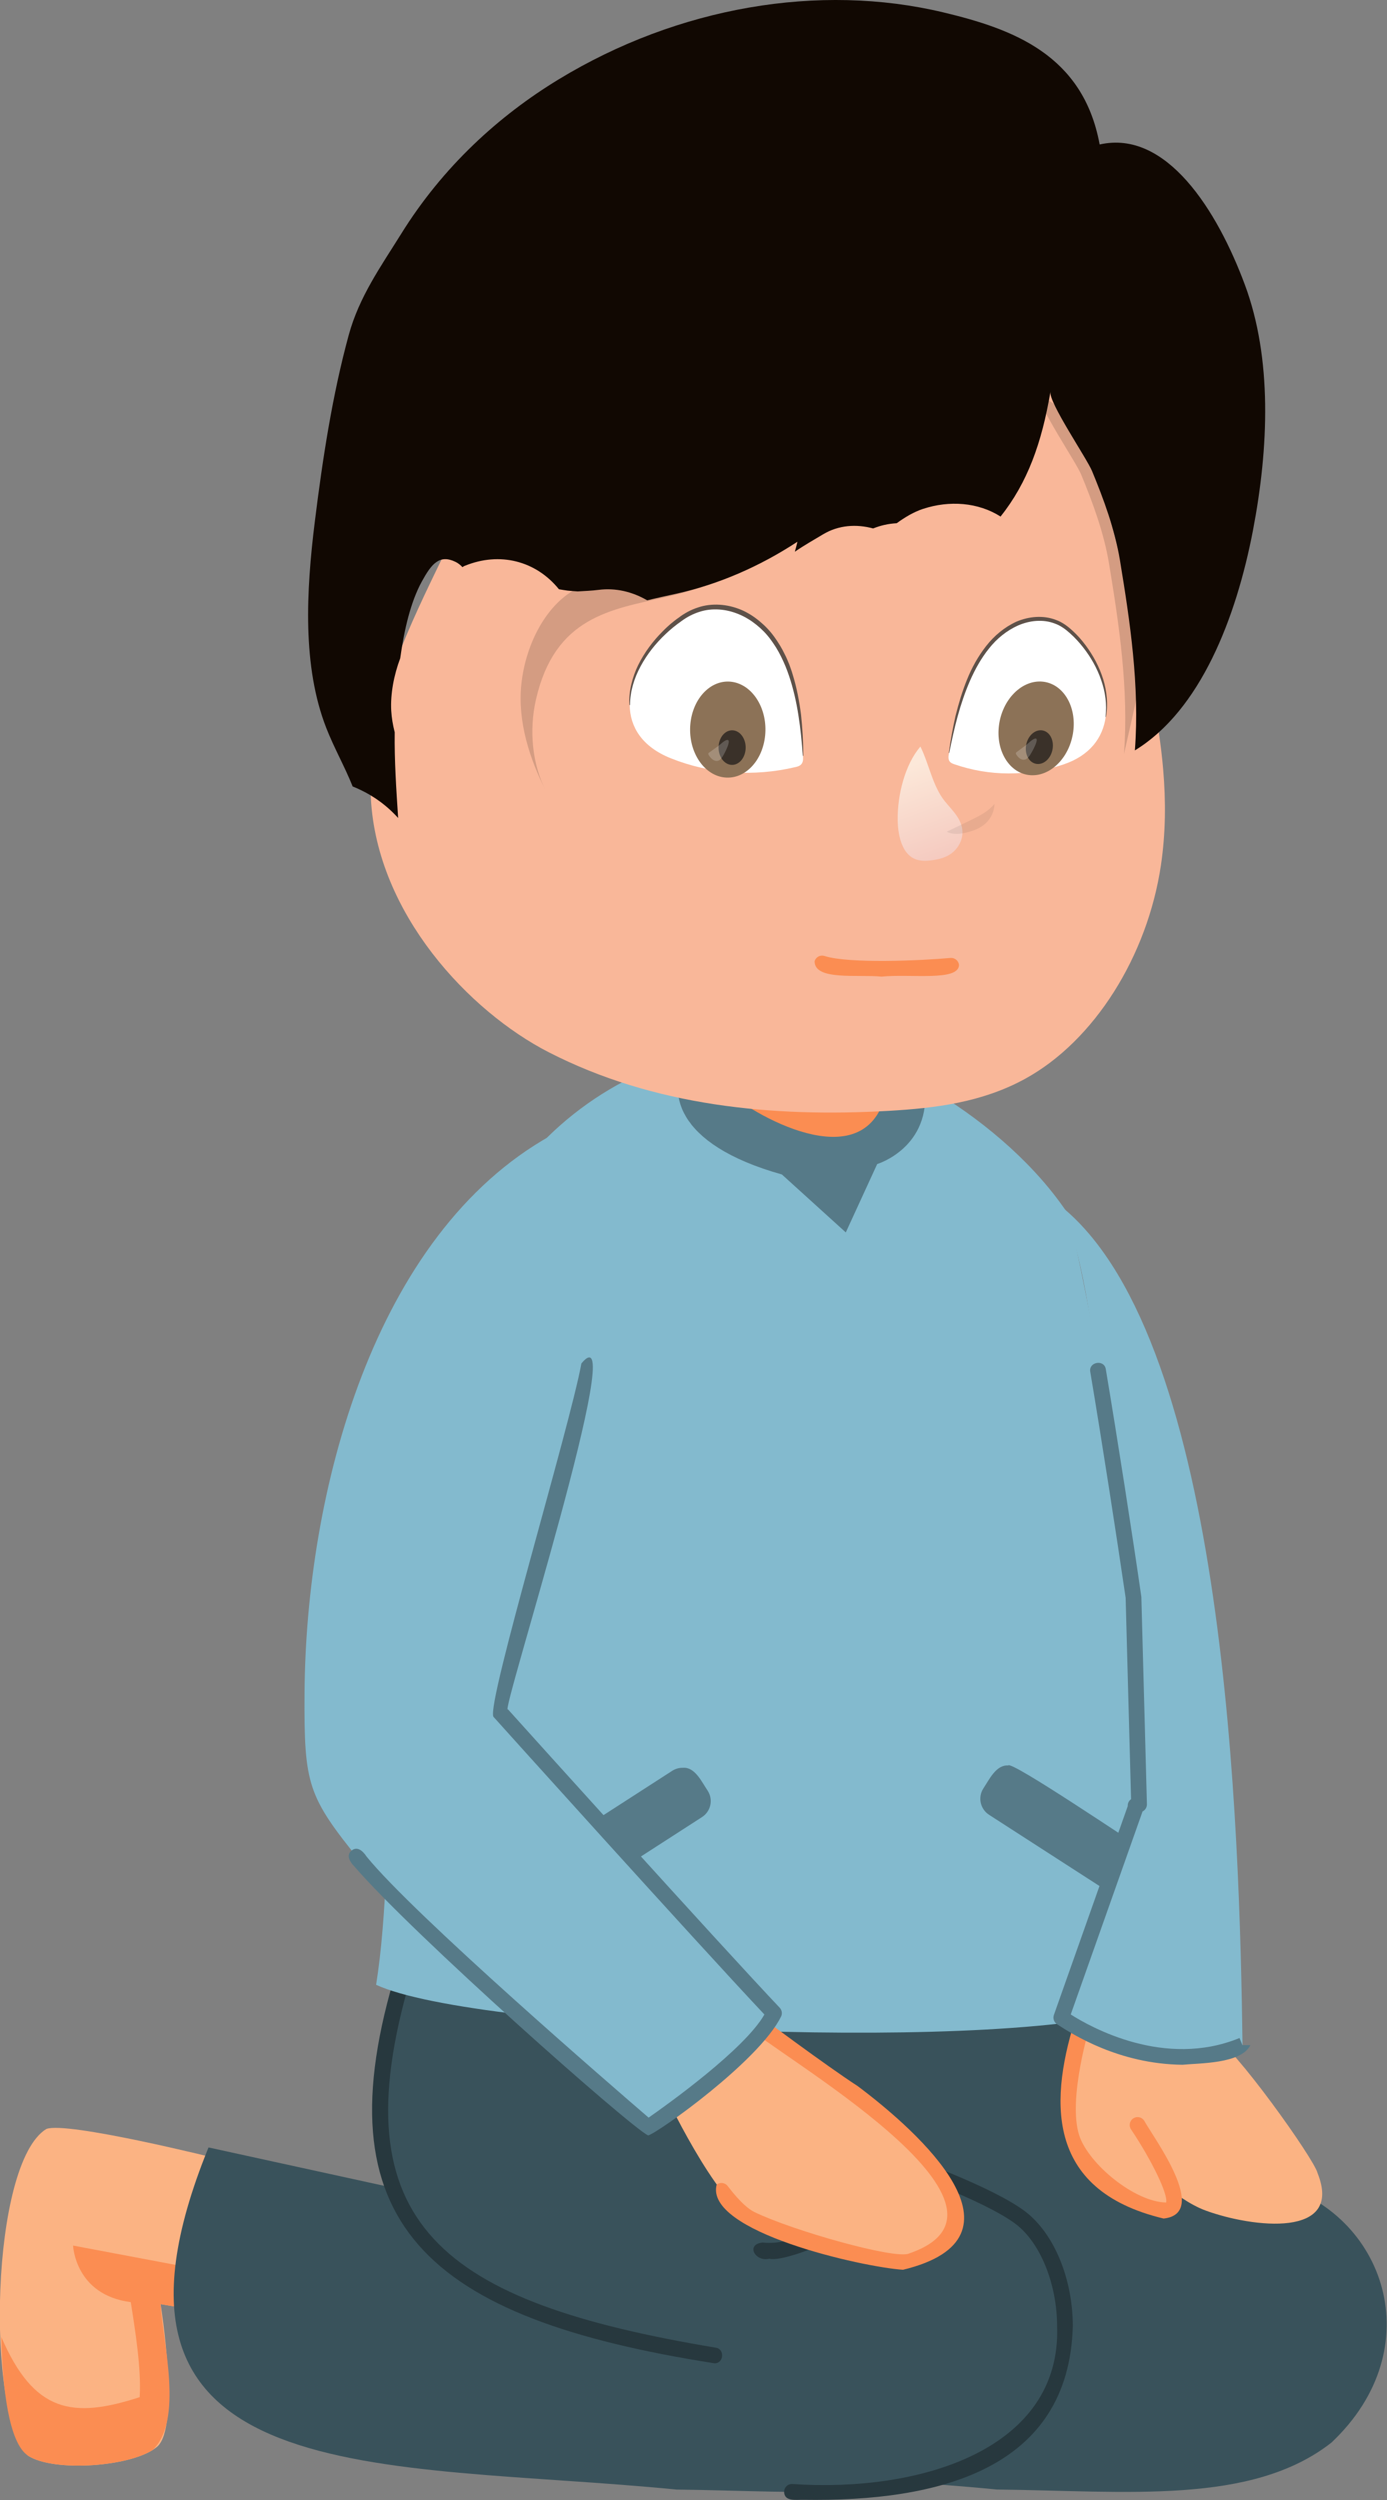 <svg width="335.13" height="604.04" viewBox="0 0 335.13 604.04" xmlns="http://www.w3.org/2000/svg" xmlns:xlink="http://www.w3.org/1999/xlink" xml:space="preserve" overflow="hidden"><rect x="0" y="0" width="335.13" height="604.04" fill="#808080" stroke="none"/><defs></defs><linearGradient x1="269.025" y1="78.114" x2="260.672" y2="110.659" gradientUnits="userSpaceOnUse" id="SVGID_1_" gradientTransform="matrix(-0.994 0.105 0.105 0.994 475.719 72.402)"><stop offset="0.221" stop-color="#FCE8D9"/><stop offset="1" stop-color="#F4C7BD"/></linearGradient><g id="g217485_1_" transform="matrix(1.067 0 0 1.067 -428.251 394.463)"><g id="path203509_1_"><path d="M656.11 76 572.11 83.84C572.11 83.84 577.11 106.8 577.11 112.71 577.11 115.01 579.36 119.39 582.29 123.98L568.21 126.87 521.1 116.57C489.03 195.38 560.75 187.49 627.05 194.04 656.5 194.37 684.78 197.61 702.87 183.41 725.57 162 714.99 131.36 690.11 124.77L656.11 76Z" fill="#39525B"/></g><g id="path203739_1_"><path d="M450.38 119.06C450.38 119.06 416.48 110.6 411.85 112.4 399.2 120.17 398.13 176.75 407.67 186.35 413.48 190.23 431.72 188.89 436.96 184.34 442.2 179.79 437.73 152.06 437.73 152.06L444.74 153.25 450.38 119.06Z" fill="#FBB383"/></g><g id="path210510_1_"><path d="M417.91 138.8C417.91 138.8 418.33 149.98 430.97 151.61 431.98 157.97 433.39 166.8 432.99 173.13 417.79 178.06 409.07 176.67 401.66 159.51 401.9 171.04 403.36 183.47 407.67 186.35 413.15 190.01 429.68 189.02 435.94 185.09L435.94 185.09C442.93 178.39 438.27 160.91 437.73 152.07L444.74 153.26 446.24 144.14 417.91 138.8Z" fill="#FB8D52"/></g><g id="path201204_1_"><path d="M492.94 76.6C471.99 140.65 511.89 156.94 570.88 164.51 586.18 165.28 618.37 132.09 614.54 126.95 610.71 121.81 577.58 108.34 577.58 108.34L562.35 79.56 492.94 76.6Z" fill="#39525B"/></g><g id="path203427_1_"><path d="M495.69 126.88 448.58 116.58C416.51 195.38 488.23 187.5 554.53 194.05 583.98 194.38 612.26 197.62 630.35 183.42 648.44 169.22 643.93 141.41 632.57 132.61 621.22 123.81 576.81 110.26 576.81 110.26L495.69 126.88Z" fill="#39525B"/></g><g id="path208502_1_"><path d="M583.25 196.37C581.67 196.33 578.98 196.85 578.92 194.56 578.93 193.57 579.7 192.78 580.72 192.79 609.87 194.79 641.77 184.89 640.74 157.01 640.71 147.52 636.99 138.28 631.48 134.01 626.26 129.96 612.07 123.89 591.53 116.91 589.34 116.22 590.49 112.74 592.68 113.53 607.47 118.56 626.58 125.7 633.66 131.19 640.09 136.18 644.27 146.31 644.3 157 643.45 189.46 613.92 196.86 583.25 196.37Z" fill="#27383E"/></g><g id="path205987_1_"><path d="M563.15 165.46C498.15 155.27 473.4 133.99 491.25 76.06 490.13 73.21 523.82 76.74 524.52 76.16 526.83 76.24 526.68 79.85 524.37 79.73 524.37 79.73 494.27 78.45 494.27 78.45 477.91 134.35 501.74 151.61 563.41 161.92 565.53 162.17 565.3 165.52 563.15 165.46Z" fill="#27383E"/></g><g id="path198754_1_"><path d="M647.08 86.38C647.08 86.38 641 104.92 644.05 114.41 647.1 123.89 662.5 132.7 666.4 130.57 670.3 128.44 658.96 111.5 658.96 111.5L662.31 88.84 647.08 86.38Z" fill="#FBB383"/></g><g id="path74951-75_1_"><path d="M575.57 141.78C572.39 142.56 570.14 138.54 574.04 138.11 581.38 138.94 589.87 133.25 594.64 130.59 605.54 131.36 580.16 142.96 575.57 141.78Z" fill="#27383E"/></g><g id="path27049-3_1_"><path d="M579.86-134.71C469.82-127.19 496.37 18.33 486.53 79.75 509.52 90.42 632.49 95.3 660.54 84.65 659.53 25.77 659.11-25.85 643.43-94.48 629.05-116.43 598.85-133.36 579.86-134.71Z" fill="#83BACE"/></g><g id="path201012_1_"><path d="M658.52 119.1C658.52 119.1 667 128.19 674.43 130.89 685.05 134.76 705.66 137.21 699.72 122.39 699.06 119.34 680.63 93.43 675.84 91.16 671.05 88.89 654.34 93.3 654.34 93.3L658.52 119.1Z" fill="#FBB383"/></g><g id="path52931-5_1_"><path d="M579.86-134.71C574.46-134.69 566.12-133.42 556.94-130.35 552.23-122.78 553.91-110.63 578.42-103.74L592.89-90.62 600-106.1C600-106.1 612.4-109.83 610.74-123.85 597.18-130.55 588.55-134.37 579.86-134.71Z" fill="#567A88"/></g><g id="path24012-6_1_"><path d="M565.35-145.12 565.09-123.44C569.45-118.73 595.16-102.85 601.38-120.12 601.38-120.12 598.72-139.2 598.72-139.2L565.35-145.12Z" fill="#FB8D52"/></g><g id="rect59643-7_1_"><path d="M629.66 30.09C626.92 29.88 625.33 33.36 624.05 35.27 622.75 37.29 623.33 39.96 625.34 41.26 625.39 41.29 659.91 63.57 659.97 63.59L659.56 48.51C658.63 48.15 630.18 28.79 629.66 30.09L629.66 30.09ZM556 30.61C555.17 30.59 554.32 30.82 553.56 31.31L518.99 53.61C515.25 55.94 517.77 60.2 519.76 62.79 521.06 64.81 523.73 65.38 525.75 64.08L560.32 41.78C562.34 40.48 562.91 37.81 561.61 35.79 560.3 33.89 558.76 30.38 556 30.61L556 30.61Z" fill="#567A88"/></g><g id="path192259_1_"><path d="M571.59 87.7C579.06 95.01 641.38 129.3 607.96 142.22 603.86 144.14 579.38 136.72 571.36 132.79 563.34 128.86 551.81 104.21 551.81 104.21L571.59 87.7Z" fill="#FBB383"/></g><g id="path210307_1_"><path d="M605.85 144.28C596.8 143.71 560.83 135.67 563.65 124.99 564.43 124.39 565.55 124.54 566.15 125.33 569.08 129.17 571.03 130.63 572.14 131.18 580.72 135.39 604.18 142.01 607.2 140.6 638.27 129.95 576.29 95.12 570.53 89.14 568.66 87.8 570.82 84.86 572.66 86.28 572.82 86.4 588.62 98.19 595.6 102.7 609.62 113.22 635.94 136.98 605.85 144.28Z" fill="#FB8D52"/></g><g id="path190043_1_"><path d="M526.15-112.58C486-90.23 470.58-31.88 470.32 13.91 470.2 34.52 471.06 37.07 482.94 51.77 494.82 66.47 548.13 112.08 548.13 112.08 548.13 112.08 572.48 95.57 576.62 86.17 561.38 70.05 514.42 17.86 514.42 17.86 515.11 0.71 557.85-98.38 526.15-112.58L526.15-112.58Z" fill="#83BACE"/></g><g id="path209880_1_"><path d="M664.86 132.68C637.64 126.19 639.04 105.32 645.24 86.28 645.9 84.08 649.37 85.13 648.65 87.34 648.07 89.19 643.1 105.62 645.75 113.86 647.92 120.39 658.32 128.93 665.43 129.05 665.91 127.25 662.27 119.65 657.48 112.49 656.93 111.67 657.15 110.56 657.97 110.01 658.79 109.46 659.9 109.68 660.45 110.5 662.61 114.44 675.43 131.54 664.86 132.68Z" fill="#FB8D52"/></g><g id="path195022_1_"><path d="M642.08-96.17C648.47-79.65 649.13-59.83 652.81-42.26 654.33-32.82 657.01-15.22 658.05-8.05 658.05-8.05 659.31 38.89 659.31 38.89L658.52 39.17C658.86 39.43 641.64 86.91 641.69 87.18 645.35 89.53 663.21 101.18 682.73 93.43 682.06 44.65 679.16-65.37 642.08-96.17L642.08-96.17Z" fill="#83BACE"/></g><g id="path209161_1_"><path d="M548.13 113.86C544.21 112.09 494.63 68.14 481.55 52.89 480.64 51.98 479.64 50.38 480.99 49.35 482.3 48.28 483.61 49.54 484.32 50.65 495.05 63.93 540.73 103.37 548.24 109.83 552.81 106.64 570 94.3 574.46 86.48 558.54 69.56 513.55 19.57 513.09 19.05 511.47 16.12 530.37-46.44 533.02-60.96 544.44-74.64 514.26 19.74 516.39 17.38 522.09 23.71 563.83 70.04 577.92 84.94 578.41 85.46 578.55 86.23 578.26 86.89 573.31 97.03 550.1 113.45 548.13 113.86Z" fill="#567A88"/></g><g id="path209520_1_"><path d="M669.14 97.86C654.69 97.7 644.2 90.94 640.71 88.67 640.03 88.22 639.74 87.36 640.01 86.59L656.74 39.28C656.7 38.66 656.99 38.07 657.49 37.72L656.26-7.89C654.15-22.29 650.88-43.43 648.25-59.05 647.84-61.31 651.42-61.95 651.77-59.64 654.34-44.32 657.83-21.97 659.82-8.09 659.82-8.09 661.08 38.85 661.08 38.85 661.1 39.55 660.71 40.19 660.09 40.5L643.83 86.47C648.27 89.31 665.08 98.77 682.05 91.8L682.71 93.41C682.72 93.41 684.5 93.41 684.51 93.41 682.44 97.66 672.95 97.48 669.14 97.86ZM680.96 93.33 682.29 93.41 680.96 93.33Z" fill="#567A88"/></g></g><path d="M281.05 185.92C281.7 193.55 281.66 201.27 280.51 209.03 277.24 231.04 264.4 251.48 247.74 260.63 237.26 266.39 225.86 267.76 214.73 268.4 186.64 270.01 157.95 267.27 132.53 254.21 113.48 244.42 91.02 220.83 89.6 192.71 88.62 173.38 97.3 154.59 105.66 137.3 120.29 107.05 136.43 75 161.65 59.27 186.23 43.94 213.34 46.7 234.41 64.42 259.25 85.31 266.32 116.36 274.63 150.93 277.35 162.3 280.04 174.01 281.05 185.92Z" fill="#F9B799"/><g><path d="M165.53 149.33C172.69 144.66 181.54 147.81 186.54 154.82 191.75 162.13 193.35 172.55 194.02 182.61 194.06 183.2 194.09 183.85 193.81 184.36 193.48 184.99 192.82 185.2 192.24 185.33 182.06 187.74 171.6 187.01 162.1 183.22 155.13 180.44 152.21 175.64 152.15 170.34 152.06 162.92 157.61 154.5 165.53 149.33Z" fill="#FFFFFF"/><g><path d="M181.47 185.39C185.42 181.42 186.11 174.12 183 169.09 179.89 164.06 174.17 163.2 170.22 167.17 166.27 171.14 165.58 178.44 168.69 183.47 171.8 188.5 177.52 189.36 181.47 185.39Z" fill="#8C7257"/><path d="M178.92 183.91C180.34 182.48 180.59 179.85 179.47 178.04 178.35 176.23 176.29 175.92 174.87 177.35 173.45 178.78 173.2 181.41 174.32 183.22 175.44 185.03 177.5 185.34 178.92 183.91Z" fill="#3A3129"/><path d="M171.32 181.85C171.26 181.89 171.19 181.94 171.16 182.02 171.1 182.18 171.19 182.36 171.28 182.5 171.58 182.95 171.92 183.36 172.34 183.61 172.76 183.86 173.25 183.95 173.68 183.74 174.08 183.55 174.39 183.12 174.66 182.7 174.97 182.21 176.99 178.51 175.62 178.79 174.96 178.93 174.07 179.88 173.48 180.3 172.76 180.82 172.04 181.33 171.32 181.85Z" fill="#FFFFFF" opacity="0.2"/></g><g><path d="M152.09 170.36C151.97 168.7 152.14 167.02 152.53 165.39 152.91 163.76 153.48 162.16 154.22 160.65 155.72 157.63 157.76 154.89 160.15 152.51 160.73 151.9 161.37 151.34 162 150.77 162.66 150.24 163.31 149.69 164.01 149.22 165.33 148.21 166.96 147.31 168.63 146.78 172.01 145.63 175.78 145.97 179.02 147.31 180.64 147.99 182.13 148.94 183.47 150.05 184.81 151.15 186.03 152.41 187.04 153.81 188.05 155.2 188.94 156.66 189.67 158.2 190.06 158.95 190.37 159.74 190.7 160.52 190.98 161.32 191.28 162.1 191.51 162.91 192.51 166.12 193.13 169.41 193.55 172.7 193.9 176 194.1 179.31 194.1 182.61L193.98 182.62C193.5 176.06 192.74 169.46 190.62 163.21 190.09 161.65 189.47 160.13 188.73 158.66 188.01 157.18 187.14 155.78 186.16 154.47 185.19 153.15 184.03 151.97 182.75 150.95 181.48 149.93 180.07 149.05 178.56 148.43 175.56 147.16 172.11 146.81 168.98 147.84 167.42 148.33 165.96 149.1 164.64 150.08 163.3 151.02 162.01 152.06 160.83 153.19 158.44 155.44 156.37 158.05 154.81 160.94 153.24 163.82 152.24 167.05 152.23 170.34L152.09 170.36Z" fill="#5E5149"/></g></g><g><path d="M258.11 152.51C252.47 147.62 244.39 149.98 239.2 156.25 233.78 162.78 231.12 172.49 229.3 181.93 229.19 182.48 229.09 183.09 229.27 183.6 229.48 184.22 230.02 184.46 230.51 184.63 239.06 187.6 248.22 187.63 256.94 184.71 263.33 182.57 266.46 178.25 267.16 173.25 268.14 166.24 264.36 157.93 258.11 152.51Z" fill="#FFFFFF"/><g><path d="M267.11 173.24C267.49 170.23 267.07 167.15 266.06 164.3 265.08 161.44 263.56 158.76 261.69 156.39 260.75 155.2 259.73 154.08 258.6 153.07 257.49 152.05 256.25 151.14 254.82 150.64 251.98 149.57 248.77 149.92 246.02 151.11 243.26 152.34 240.85 154.3 238.98 156.67 237.08 159.03 235.6 161.7 234.38 164.47 231.95 170.04 230.53 175.98 229.36 181.93L229.26 181.91C229.65 178.89 230.22 175.9 230.89 172.92 231.63 169.96 232.51 167.02 233.67 164.16 234.82 161.3 236.34 158.56 238.27 156.1 240.2 153.62 242.7 151.52 245.62 150.19 248.56 148.94 252.05 148.59 255.14 149.78 256.69 150.33 258.05 151.36 259.18 152.42 260.34 153.47 261.37 154.65 262.3 155.9 264.16 158.39 265.64 161.17 266.56 164.12 267.45 167.07 267.79 170.24 267.21 173.24L267.11 173.24Z" fill="#5E5149"/></g><g><path d="M255.66 184.5C259.74 180.38 260.66 173.22 257.73 168.52 254.8 163.82 249.12 163.35 245.04 167.47 240.96 171.59 240.04 178.75 242.97 183.45 245.9 188.16 251.58 188.63 255.66 184.5Z" fill="#8C7257"/><path d="M253.04 183.59C254.51 182.1 254.84 179.53 253.79 177.83 252.73 176.14 250.69 175.97 249.22 177.45 247.75 178.94 247.42 181.51 248.47 183.21 249.53 184.9 251.57 185.07 253.04 183.59Z" fill="#3A3129"/><path d="M245.65 181.71C245.59 181.76 245.52 181.81 245.48 181.89 245.41 182.05 245.5 182.22 245.58 182.35 245.86 182.77 246.19 183.15 246.6 183.37 247.01 183.59 247.5 183.64 247.94 183.41 248.35 183.19 248.67 182.76 248.95 182.33 249.28 181.83 251.42 178.1 250.04 178.46 249.37 178.64 248.46 179.63 247.86 180.07 247.12 180.62 246.38 181.16 245.65 181.71Z" fill="#FFFFFF" opacity="0.2"/></g></g><path d="M228.35 193.67C230.25 196 232.91 198.32 232.51 201.79 232.3 203.64 231.18 205.26 229.86 206.22 228.54 207.18 227.03 207.57 225.55 207.8 223.74 208.09 221.84 208.15 220.3 207.14 217.84 205.54 216.95 201.7 216.9 198.13 216.82 192.11 218.65 184.74 222.39 180.38 224.53 184.72 225.36 190.02 228.35 193.67Z" fill="url(#SVGID_1_)"/><path d="M228.75 200.96C230.4 201.78 232.29 201.5 234.05 201.01 235.49 200.61 236.94 200.05 238.15 198.94 239.35 197.83 240.28 196.09 240.28 194.23 238.89 195.98 236.76 197.07 234.94 197.97 232.92 198.96 230.75 199.98 228.75 200.96Z" opacity="0.07"/><path d="M190.05 131.73C180.85 137.76 171 142 160.98 144.25 147.51 147.28 134.09 149.07 129.51 168.97 127.76 176.57 128.65 184.8 131.89 191.07 128.08 183.59 124.99 174.43 125.98 165.23 126.97 156.03 131.57 146.84 138.42 142.75 143.91 139.48 150.05 139.7 155.94 139.48 167.69 139.04 178.61 136.2 190.05 131.73Z" opacity="0.15"/><path d="M251.18 95.5C250.74 98.09 259.95 111.55 261.24 114.67 263.99 121.33 266.73 128.69 267.97 136.19 270.4 150.92 272.75 166.61 271.58 182.15 276.17 162.08 281.3 140.93 278.07 121.23 277.47 117.54 276.54 113.83 274.55 111.12 272.74 108.66 270.21 107.23 267.74 105.86 262.33 102.85 256.59 98.51 251.18 95.5Z" opacity="0.15"/><g><path d="M161.83 126.87C164.05 124.58 166.7 122.66 169.59 121.16 172.5 119.66 175.73 118.75 179.05 118.43 182.35 118.1 185.89 118.22 189.03 119.63 189.79 120.04 190.55 120.37 191.29 120.84 192.01 121.33 192.74 121.83 193.35 122.49 194.62 123.74 195.5 125.47 195.51 127.17L195.19 127.27C193.33 124.6 190.7 123.7 187.84 122.81 186.42 122.44 185.04 121.99 183.59 121.7 182.88 121.5 182.14 121.42 181.41 121.29 180.67 121.23 179.93 121.15 179.18 121.14 177.68 121.14 176.17 121.27 174.68 121.55 173.93 121.66 173.19 121.87 172.45 122.03 171.73 122.26 170.97 122.44 170.26 122.73 167.35 123.74 164.6 125.28 162.05 127.14L161.83 126.87Z" fill="#BC5D1D"/></g><path d="M218.85 49.35C220.57 43.84 216.55 38.22 212.02 37.54 207.49 36.86 202.9 39.53 198.62 42.13 191.4 46.51 184.18 50.89 176.97 55.27 178.2 48.44 180.08 41.74 182.54 35.33 169.54 31.69 155.8 40.52 143.52 49.04 145.42 40.11 151.3 32.73 157.99 28.52 164.68 24.31 172.12 22.89 179.38 22.35 190.65 21.52 201.88 22.7 212.64 25.81 216.17 26.83 219.95 27.01 221.41 31.35 223.28 36.97 220.52 44.01 218.85 49.35Z" fill="#FFFFFF" opacity="0.1"/><path d="M275.05 54.96C280.86 57.37 285.75 62.56 288.56 69.29 291.37 76.02 292.07 84.23 290.5 91.98 287.95 84.56 284.5 77.69 280.31 71.66 279.84 75.73 279.93 79.84 280.59 83.76 275.9 83.83 271.97 80.06 268.97 75.85 263.3 67.89 261.81 49.46 275.05 54.96Z" fill="#FFFFFF" opacity="0.1"/><path d="M111.73 137.03C111.25 136.51 110.71 136.07 110.07 135.76 106.18 133.87 104.26 136.24 101.94 140.47 99.18 145.48 97.64 152.32 96.7 159.06 95.15 163.16 94.31 167.74 94.53 171.73 94.63 173.49 94.94 175.23 95.37 176.92 95.28 183.76 95.75 190.75 96.2 197.64 92.99 194.1 89.34 191.69 85.21 190.02 83.27 185.17 80.73 180.74 78.82 175.85 73.04 161 73.96 142.96 76.08 125.92 77.94 110.97 80.29 95.49 84.26 80.96 86.79 71.67 92.06 64.33 96.94 56.49 106.98 40.32 120.47 28 135 19.17 163.82 1.65 197.95-4.18 227.96 3 244.71 7 261.71 13.21 265.7 34.91 281.87 31.24 294.16 50.96 300.78 68.78 307.41 86.6 306.58 108.11 302.74 128.17 298.69 149.29 290.05 171.64 274.21 181.31 275.39 165.76 273.03 150.07 270.6 135.35 269.37 127.86 266.62 120.49 263.87 113.83 262.58 110.71 253.37 97.25 253.81 94.66 251.71 107.04 248.27 116.61 241.76 124.81 236.35 121.36 229.39 120.86 223.01 122.96 220.8 123.69 218.69 124.95 216.66 126.42 214.63 126.53 212.74 126.97 210.97 127.68 206.93 126.59 202.68 126.84 198.89 129.09 196.63 130.44 194.28 131.77 192.05 133.31 192.27 132.51 192.5 131.71 192.68 130.89 183.48 136.92 173.63 141.16 163.61 143.41 161.18 143.96 158.75 144.46 156.38 145.05 152.81 142.97 148.73 141.99 144.65 142.52 142.96 142.74 141.27 142.79 139.59 142.9 138.77 142.83 137.94 142.8 137.12 142.7 136.43 142.62 135.74 142.48 135.05 142.37 129.51 135.52 120.76 133.23 112.26 136.73 112.08 136.79 111.92 136.94 111.73 137.03Z" fill="#110802"/><g id="path8693_1_"><path d="M212.99 235.97C207.41 235.38 196.71 237.02 196.83 232.21 197.15 231.21 198.22 230.66 199.22 230.98 205.18 232.89 222.61 232.1 229.65 231.45 230.69 231.36 231.62 232.12 231.72 233.17 231.56 237.17 220.06 235.25 212.99 235.97Z" fill="#FB8D52"/></g></svg>